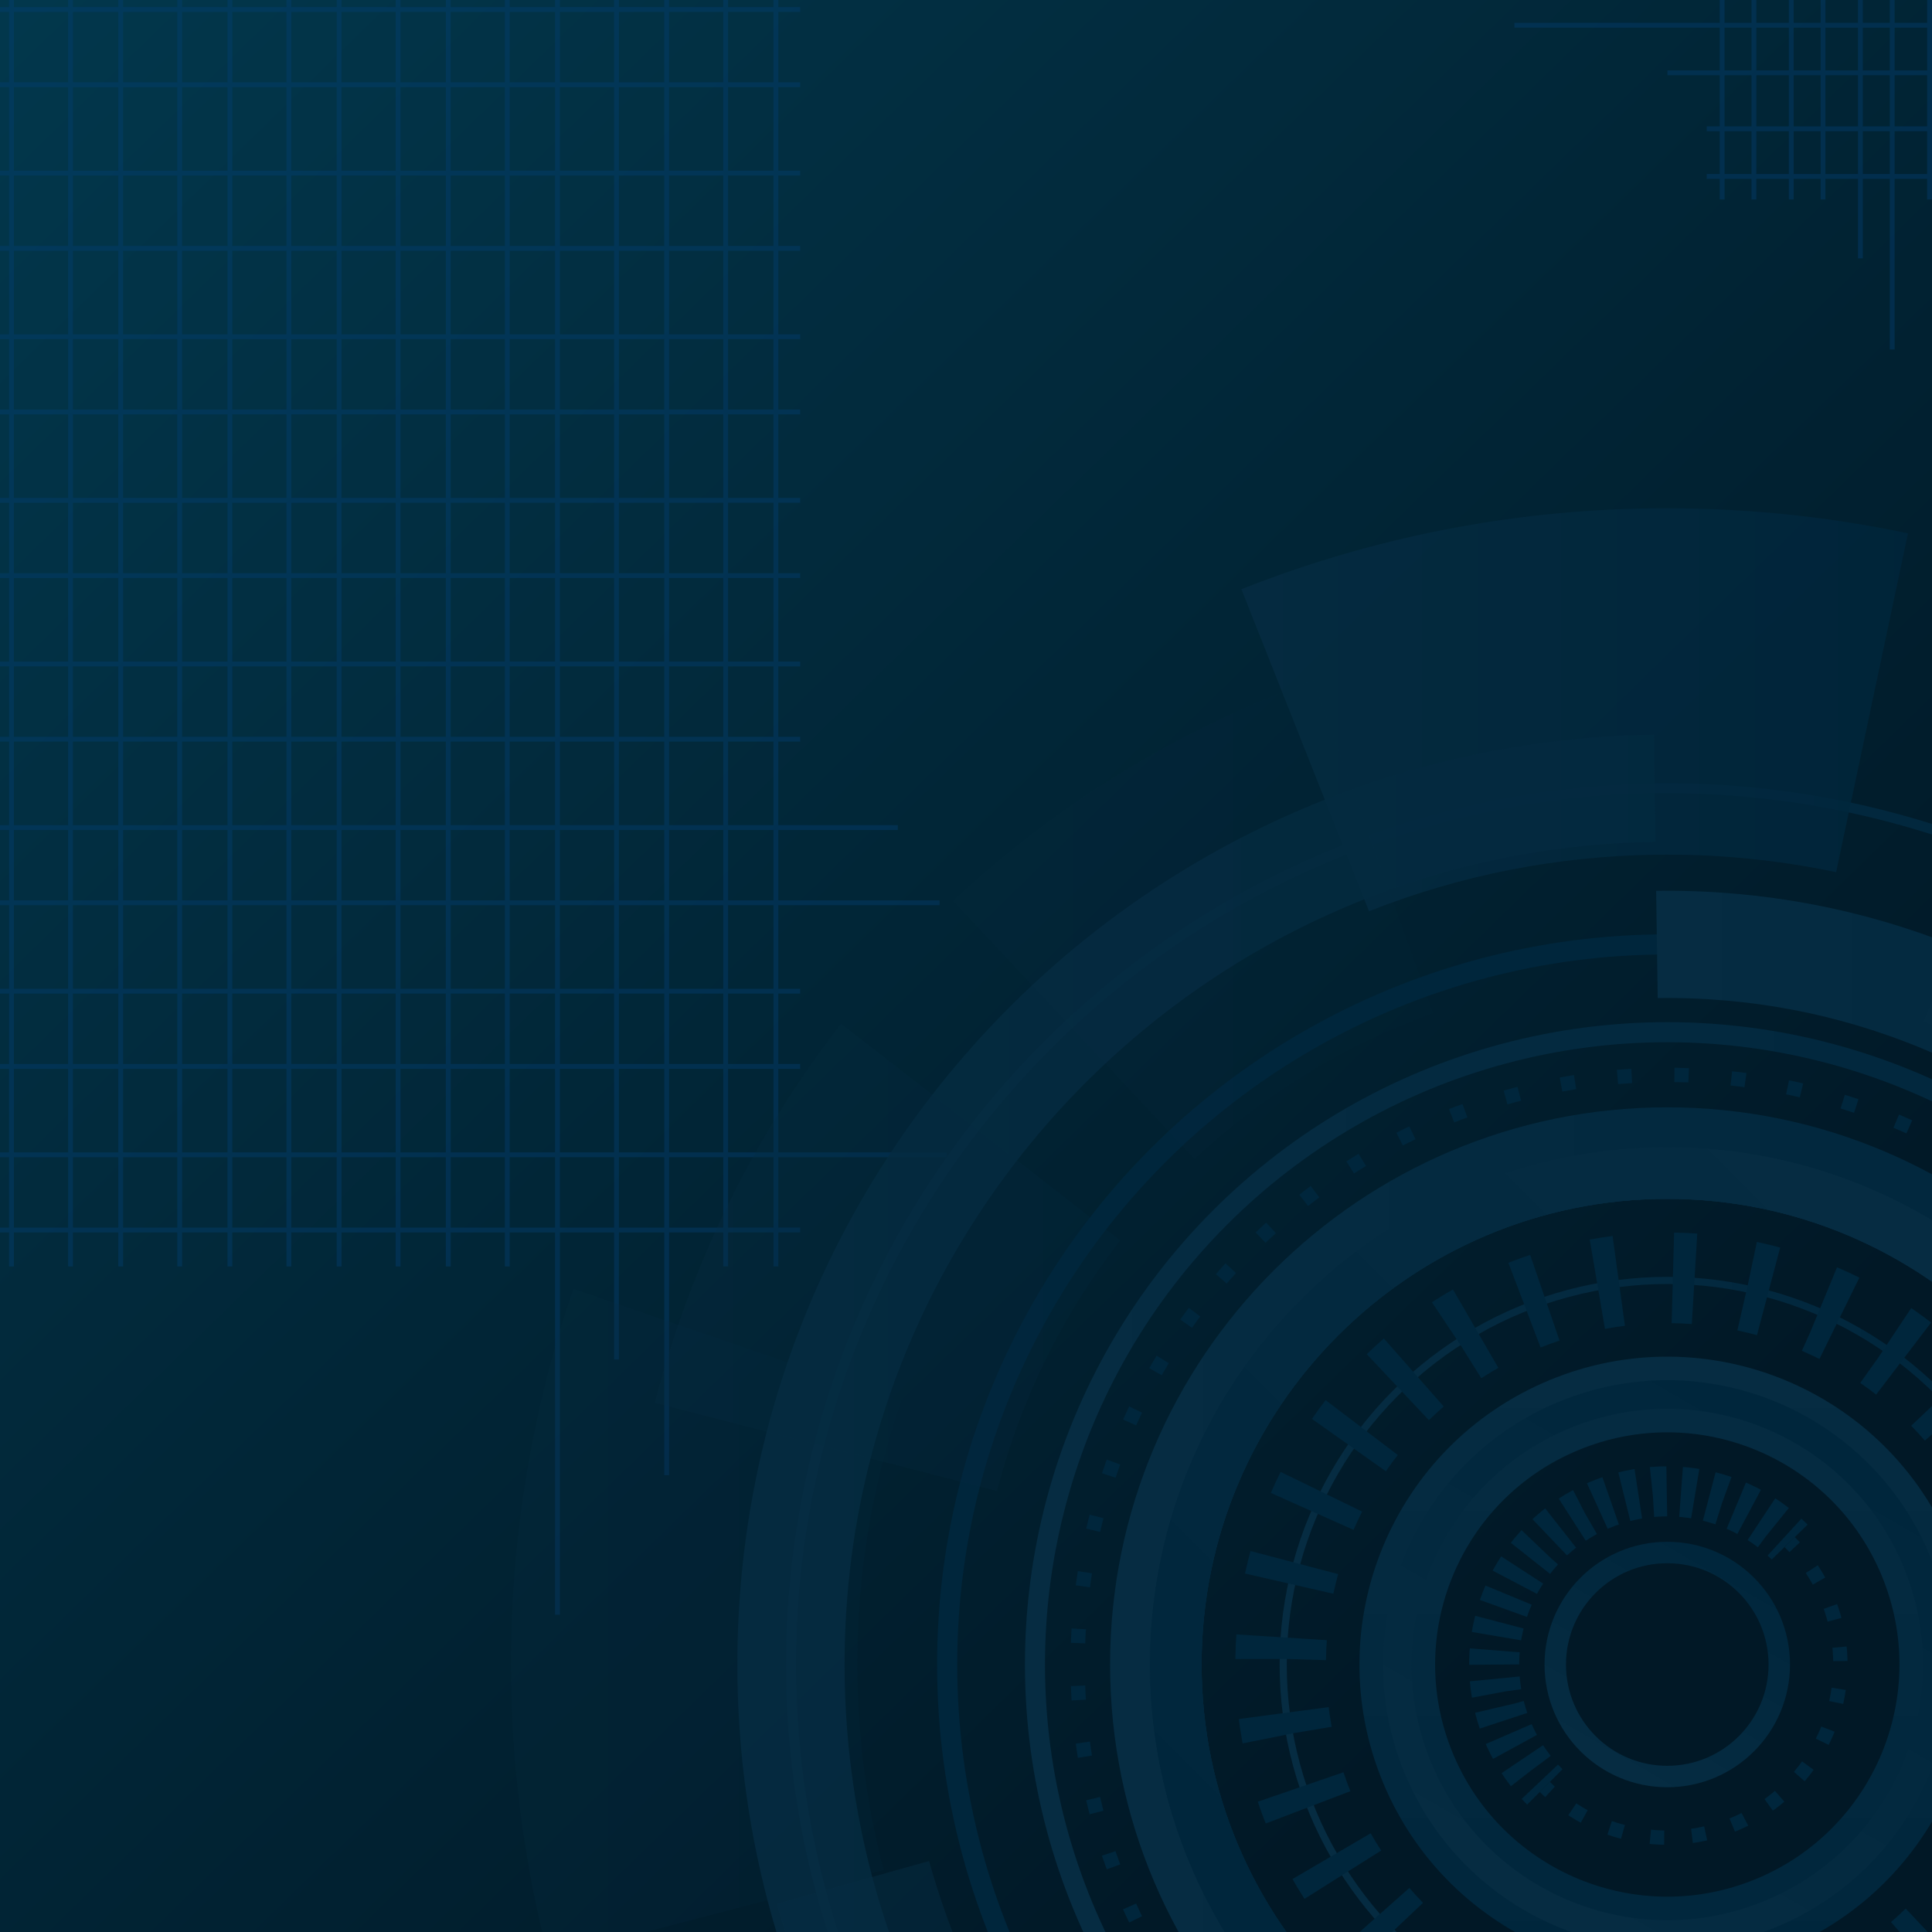 <?xml version="1.0" encoding="UTF-8"?>
<svg xmlns="http://www.w3.org/2000/svg" xmlns:xlink="http://www.w3.org/1999/xlink" viewBox="0 0 400 400">
  <defs>
    <style>
      .cls-1 {
        stroke: url(#linear-gradient-13);
        stroke-width: 15.67px;
      }

      .cls-1, .cls-2, .cls-3, .cls-4, .cls-5, .cls-6, .cls-7, .cls-8, .cls-9, .cls-10, .cls-11, .cls-12, .cls-13, .cls-14, .cls-15, .cls-16, .cls-17 {
        fill: none;
      }

      .cls-1, .cls-2, .cls-3, .cls-4, .cls-5, .cls-6, .cls-7, .cls-8, .cls-9, .cls-10, .cls-12, .cls-13, .cls-14, .cls-15, .cls-16, .cls-17 {
        stroke-miterlimit: 10;
      }

      .cls-2 {
        stroke: url(#linear-gradient-14);
        stroke-width: 5.92px;
      }

      .cls-18 {
        fill: url(#linear-gradient-12);
      }

      .cls-18, .cls-19, .cls-20, .cls-21, .cls-22, .cls-11, .cls-23, .cls-24, .cls-25, .cls-26, .cls-27 {
        stroke-width: 0px;
      }

      .cls-3 {
        stroke-dasharray: 0 0 2.88 5.77;
      }

      .cls-3, .cls-5, .cls-6, .cls-9, .cls-13, .cls-14, .cls-15 {
        stroke: #00263c;
      }

      .cls-3, .cls-6, .cls-14 {
        stroke-width: 2.96px;
      }

      .cls-19 {
        fill: url(#linear-gradient);
      }

      .cls-20 {
        fill: url(#linear-gradient-16);
      }

      .cls-20, .cls-4, .cls-28, .cls-25, .cls-16, .cls-27, .cls-29 {
        mix-blend-mode: screen;
      }

      .cls-20, .cls-29 {
        opacity: .5;
      }

      .cls-4 {
        stroke: url(#linear-gradient-11);
      }

      .cls-4, .cls-16 {
        stroke-width: 22.2px;
      }

      .cls-5 {
        stroke-dasharray: 0 0 2.96 2.96;
      }

      .cls-5, .cls-9 {
        stroke-width: 10.36px;
      }

      .cls-21 {
        fill: url(#linear-gradient-6);
      }

      .cls-30 {
        isolation: isolate;
      }

      .cls-7 {
        stroke: url(#linear-gradient-15);
        stroke-width: 4.44px;
      }

      .cls-8 {
        stroke: #023e73;
      }

      .cls-10 {
        stroke: url(#linear-gradient-3);
        stroke-width: 4.15px;
      }

      .cls-22 {
        fill: url(#linear-gradient-5);
      }

      .cls-23 {
        fill: url(#linear-gradient-8);
      }

      .cls-23, .cls-26 {
        opacity: .2;
      }

      .cls-31 {
        opacity: .4;
      }

      .cls-12 {
        stroke: url(#linear-gradient-2);
        stroke-width: 1.48px;
      }

      .cls-13 {
        stroke-width: 4.17px;
      }

      .cls-14 {
        stroke-dasharray: 0 0 2.95 8.85;
      }

      .cls-24 {
        fill: url(#linear-gradient-7);
      }

      .cls-15 {
        stroke-dasharray: 0 0 4.49 11.23;
        stroke-width: 18.76px;
      }

      .cls-32 {
        clip-path: url(#clippath);
      }

      .cls-25 {
        fill: url(#linear-gradient-9);
      }

      .cls-25, .cls-16 {
        opacity: .8;
      }

      .cls-16 {
        stroke: url(#linear-gradient-10);
      }

      .cls-26 {
        fill: url(#linear-gradient-18);
      }

      .cls-27 {
        fill: url(#linear-gradient-17);
      }

      .cls-17 {
        stroke: url(#linear-gradient-4);
        stroke-width: 2.08px;
      }
    </style>
    <linearGradient id="linear-gradient" x1="-17.89" y1="-23.78" x2="326.16" y2="329.57" gradientUnits="userSpaceOnUse">
      <stop offset=".04" stop-color="#02384d"/>
      <stop offset="1" stop-color="#011826"/>
    </linearGradient>
    <clipPath id="clippath">
      <rect class="cls-11" width="400" height="400"/>
    </clipPath>
    <linearGradient id="linear-gradient-2" x1="264.92" y1="344.62" x2="425.45" y2="344.62" gradientUnits="userSpaceOnUse">
      <stop offset="0" stop-color="#062c42"/>
      <stop offset="1" stop-color="#00263c"/>
    </linearGradient>
    <linearGradient id="linear-gradient-3" x1="212.2" y1="344.62" x2="478.17" y2="344.62" gradientTransform="translate(344.78 -143.15) rotate(45)" xlink:href="#linear-gradient-2"/>
    <linearGradient id="linear-gradient-4" x1="162.74" y1="344.62" x2="527.64" y2="344.62" gradientTransform="translate(344.78 -143.15) rotate(45)" xlink:href="#linear-gradient-2"/>
    <linearGradient id="linear-gradient-5" x1="229.82" y1="344.62" x2="460.55" y2="344.62" xlink:href="#linear-gradient-2"/>
    <linearGradient id="linear-gradient-6" x1="414.49" y1="275.31" x2="273.5" y2="416.3" xlink:href="#linear-gradient-2"/>
    <linearGradient id="linear-gradient-7" x1="414.49" y1="275.31" x2="273.5" y2="416.3" xlink:href="#linear-gradient-2"/>
    <linearGradient id="linear-gradient-8" x1="105.79" y1="336.04" x2="186.54" y2="336.04" xlink:href="#linear-gradient-2"/>
    <linearGradient id="linear-gradient-9" x1="257.02" y1="146.93" x2="395.03" y2="146.93" xlink:href="#linear-gradient-2"/>
    <linearGradient id="linear-gradient-10" x1="152.66" y1="344.63" x2="537.71" y2="344.63" xlink:href="#linear-gradient-2"/>
    <linearGradient id="linear-gradient-11" x1="342.89" y1="344.61" x2="505.37" y2="344.61" xlink:href="#linear-gradient-2"/>
    <linearGradient id="linear-gradient-12" x1="1693.31" y1="-538.17" x2="1847.27" y2="-538.17" gradientTransform="translate(-964.73 -967.75) rotate(67.01)" xlink:href="#linear-gradient-2"/>
    <linearGradient id="linear-gradient-13" x1="345.19" y1="280.89" x2="345.19" y2="408.34" gradientTransform="translate(158.15 -105.86) rotate(22.5)" xlink:href="#linear-gradient-2"/>
    <linearGradient id="linear-gradient-14" x1="315.75" y1="395.59" x2="374.62" y2="293.64" gradientTransform="translate(158.15 -105.86) rotate(22.5)" xlink:href="#linear-gradient-2"/>
    <linearGradient id="linear-gradient-15" x1="332.48" y1="366.62" x2="357.89" y2="322.61" xlink:href="#linear-gradient-2"/>
    <linearGradient id="linear-gradient-16" x1="135.59" y1="260.33" x2="231.93" y2="260.33" xlink:href="#linear-gradient-2"/>
    <linearGradient id="linear-gradient-17" x1="398.32" y1="193.47" x2="498.37" y2="193.47" xlink:href="#linear-gradient-2"/>
    <linearGradient id="linear-gradient-18" x1="197.35" y1="190.43" x2="296.67" y2="190.43" xlink:href="#linear-gradient-2"/>
  </defs>
  <g class="cls-30">
    <g id="Layer_2" data-name="Layer 2">
      <g id="OBJECTS">
        <g>
          <rect class="cls-19" width="400" height="400"/>
          <rect class="cls-11" width="400" height="400"/>
          <g class="cls-32">
            <g>
              <g class="cls-31">
                <g>
                  <line class="cls-8" x1="2.38" y1="-141.06" x2="2.38" y2="262.2"/>
                  <line class="cls-8" x1="24.99" y1="-141.06" x2="24.99" y2="262.2"/>
                  <line class="cls-8" x1="14.6" y1="262.2" x2="14.6" y2="-141.06"/>
                  <line class="cls-8" x1="47.6" y1="-141.06" x2="47.6" y2="262.2"/>
                  <line class="cls-8" x1="37.2" y1="262.2" x2="37.2" y2="-141.06"/>
                  <line class="cls-8" x1="70.21" y1="-141.06" x2="70.21" y2="262.2"/>
                  <line class="cls-8" x1="59.81" y1="262.2" x2="59.81" y2="-141.06"/>
                  <line class="cls-8" x1="92.81" y1="-141.06" x2="92.81" y2="262.2"/>
                  <line class="cls-8" x1="82.42" y1="262.2" x2="82.42" y2="-141.06"/>
                  <line class="cls-8" x1="115.42" y1="-141.06" x2="115.42" y2="334.32"/>
                  <line class="cls-8" x1="105.03" y1="262.2" x2="105.03" y2="-141.06"/>
                  <line class="cls-8" x1="138.03" y1="-153.57" x2="138.03" y2="305.42"/>
                  <line class="cls-8" x1="127.64" y1="281.47" x2="127.64" y2="-141.06"/>
                  <line class="cls-8" x1="160.64" y1="-141.06" x2="160.64" y2="262.2"/>
                  <line class="cls-8" x1="150.24" y1="262.2" x2="150.24" y2="-171.35"/>
                </g>
                <g>
                  <line class="cls-8" x1="-103.48" y1="239.09" x2="195.98" y2="239.09"/>
                  <line class="cls-8" x1="165.67" y1="254.66" x2="-103.48" y2="254.66"/>
                  <line class="cls-8" x1="-166.37" y1="205.21" x2="165.67" y2="205.21"/>
                  <line class="cls-8" x1="165.67" y1="220.79" x2="-116.34" y2="220.79"/>
                  <line class="cls-8" x1="-103.48" y1="171.34" x2="185.88" y2="171.34"/>
                  <line class="cls-8" x1="194.52" y1="186.91" x2="-103.48" y2="186.91"/>
                  <line class="cls-8" x1="-103.48" y1="137.47" x2="165.67" y2="137.47"/>
                  <line class="cls-8" x1="165.67" y1="153.04" x2="-103.48" y2="153.04"/>
                  <line class="cls-8" x1="-103.48" y1="103.59" x2="165.67" y2="103.59"/>
                  <line class="cls-8" x1="165.67" y1="119.17" x2="-103.48" y2="119.17"/>
                  <line class="cls-8" x1="-103.48" y1="69.72" x2="165.67" y2="69.72"/>
                  <line class="cls-8" x1="165.67" y1="85.29" x2="-103.48" y2="85.29"/>
                  <line class="cls-8" x1="-103.48" y1="35.84" x2="165.67" y2="35.84"/>
                  <line class="cls-8" x1="165.67" y1="51.42" x2="-103.48" y2="51.42"/>
                  <line class="cls-8" x1="-103.48" y1="1.97" x2="165.67" y2="1.97"/>
                  <line class="cls-8" x1="165.67" y1="17.54" x2="-103.48" y2="17.54"/>
                </g>
              </g>
              <g class="cls-31">
                <g>
                  <line class="cls-8" x1="363.13" y1="-214.04" x2="363.13" y2="41.3"/>
                  <line class="cls-8" x1="356.55" y1="41.3" x2="356.55" y2="-214.04"/>
                  <line class="cls-8" x1="377.44" y1="-250.98" x2="377.44" y2="41.3"/>
                  <line class="cls-8" x1="370.86" y1="41.3" x2="370.86" y2="-214.04"/>
                  <line class="cls-8" x1="391.76" y1="-214.04" x2="391.76" y2="72.36"/>
                  <line class="cls-8" x1="385.18" y1="53.5" x2="385.18" y2="-214.04"/>
                  <line class="cls-8" x1="399.49" y1="41.3" x2="399.49" y2="-214.04"/>
                </g>
                <g>
                  <line class="cls-8" x1="353.36" y1="26.66" x2="542.97" y2="26.66"/>
                  <line class="cls-8" x1="523.78" y1="36.53" x2="353.36" y2="36.53"/>
                  <line class="cls-8" x1="313.54" y1="5.22" x2="523.78" y2="5.22"/>
                  <line class="cls-8" x1="523.78" y1="15.08" x2="345.22" y2="15.08"/>
                </g>
              </g>
            </g>
            <g>
              <circle class="cls-12" cx="345.19" cy="344.62" r="79.52"/>
              <circle class="cls-10" cx="345.19" cy="344.62" r="130.91" transform="translate(-142.58 345.02) rotate(-45)"/>
              <circle class="cls-17" cx="345.19" cy="344.62" r="181.41" transform="translate(-142.58 345.02) rotate(-45)"/>
              <path class="cls-22" d="M345.19,459.98c-63.61,0-115.36-51.75-115.36-115.36s51.75-115.36,115.36-115.36,115.36,51.75,115.36,115.36-51.75,115.36-115.36,115.36ZM345.19,248.21c-53.16,0-96.41,43.25-96.41,96.4s43.25,96.4,96.41,96.4,96.4-43.25,96.4-96.4-43.25-96.4-96.4-96.4Z"/>
              <path class="cls-21" d="M345.19,451.71c-59.05,0-107.09-48.04-107.09-107.09s48.04-107.09,107.09-107.09,107.09,48.04,107.09,107.09-48.04,107.09-107.09,107.09ZM345.19,248.21c-53.16,0-96.41,43.25-96.41,96.4s43.25,96.4,96.41,96.4,96.4-43.25,96.4-96.4-43.25-96.4-96.4-96.4Z"/>
              <path class="cls-24" d="M345.19,451.71c-59.05,0-107.09-48.04-107.09-107.09s48.04-107.09,107.09-107.09,107.09,48.04,107.09,107.09-48.04,107.09-107.09,107.09ZM345.19,248.21c-53.16,0-96.41,43.25-96.41,96.4s43.25,96.4,96.41,96.4,96.4-43.25,96.4-96.4-43.25-96.4-96.4-96.4Z"/>
              <circle class="cls-15" cx="345.19" cy="344.62" r="80.04" transform="translate(-63.58 610.74) rotate(-78.02)"/>
              <g>
                <path class="cls-9" d="M319.84,369.96c-.35-.35-.69-.71-1.03-1.07"/>
                <path class="cls-5" d="M316.9,366.63c-10.97-14.06-9.99-34.43,2.94-47.37,13.29-13.29,34.43-13.96,48.51-2.01"/>
                <path class="cls-9" d="M369.46,318.24c.36.33.72.67,1.07,1.03"/>
              </g>
              <g>
                <path class="cls-6" d="M370.53,319.27c.35.35.69.71,1.03,1.07"/>
                <path class="cls-3" d="M375.12,324.88c9.2,13.92,7.67,32.83-4.58,45.09-12.96,12.96-33.36,13.92-47.42,2.9"/>
                <path class="cls-6" d="M320.91,370.99c-.36-.33-.72-.68-1.07-1.03"/>
              </g>
              <circle class="cls-14" cx="345.19" cy="344.62" r="122.07" transform="translate(-142.58 345.02) rotate(-45)"/>
              <circle class="cls-13" cx="345.19" cy="344.62" r="149.09"/>
              <g class="cls-28">
                <path class="cls-23" d="M113.55,405.25c-4.85-18.58-7.45-37.83-7.73-57.2-.02-1.18-.03-2.34-.03-3.49,0-26.59,4.35-52.74,12.93-77.72l67.82,23.29c-6,17.47-9.04,35.78-9.04,54.43,0,.82,0,1.65.02,2.47.2,13.6,2.02,27.1,5.42,40.12l-69.38,18.1Z"/>
                <path class="cls-25" d="M283.43,188.65l-26.41-66.66c26.99-10.69,55.5-16.33,84.74-16.74,18.04-.24,35.86,1.49,53.26,5.18l-14.87,70.15c-12.2-2.58-24.78-3.8-37.38-3.62-20.51.29-40.47,4.23-59.34,11.71Z"/>
              </g>
              <path class="cls-16" d="M526.59,342.02c1.43,100.19-78.62,182.57-178.81,184-100.19,1.43-182.57-78.62-184-178.81-1.43-100.19,78.62-182.57,178.81-184"/>
              <path class="cls-4" d="M343.05,195.54c82.33-1.18,150.03,64.61,151.2,146.94,1.18,82.33-64.61,150.03-146.94,151.2"/>
              <g class="cls-29">
                <path class="cls-18" d="M169.38,418.46c-3.35-7.9-6.22-16.07-8.54-24.28l31.5-8.87c2.16,7.67,4.89,15.27,8.14,22.64,15.67,35.51,42.09,63.74,76.41,81.66l-15.15,29.01c-40.39-21.08-72.78-55.69-91.21-97.45-.39-.9-.79-1.8-1.17-2.7Z"/>
              </g>
              <circle class="cls-1" cx="345.19" cy="344.62" r="55.89" transform="translate(-105.6 158.33) rotate(-22.5)"/>
              <circle class="cls-2" cx="345.19" cy="344.62" r="55.89" transform="translate(-105.6 158.33) rotate(-22.5)"/>
              <circle class="cls-7" cx="345.19" cy="344.62" r="23.19"/>
              <g class="cls-29">
                <path class="cls-20" d="M206.42,308.7l-70.83-18.27c7.38-28.63,20.36-55.03,38.56-78.47l57.77,44.86c-12.05,15.51-20.63,32.97-25.51,51.88Z"/>
                <path class="cls-27" d="M446.6,243.38c-13.89-13.91-30.14-24.65-48.29-31.9l27.13-67.93c27.43,10.96,51.97,27.16,72.92,48.15l-51.77,51.67Z"/>
                <path class="cls-26" d="M247.32,239.95l-49.97-53.42c21.66-20.27,46.75-35.62,74.55-45.62l24.77,68.83c-18.39,6.61-34.99,16.78-49.35,30.21Z"/>
              </g>
            </g>
          </g>
        </g>
      </g>
    </g>
  </g>
</svg>